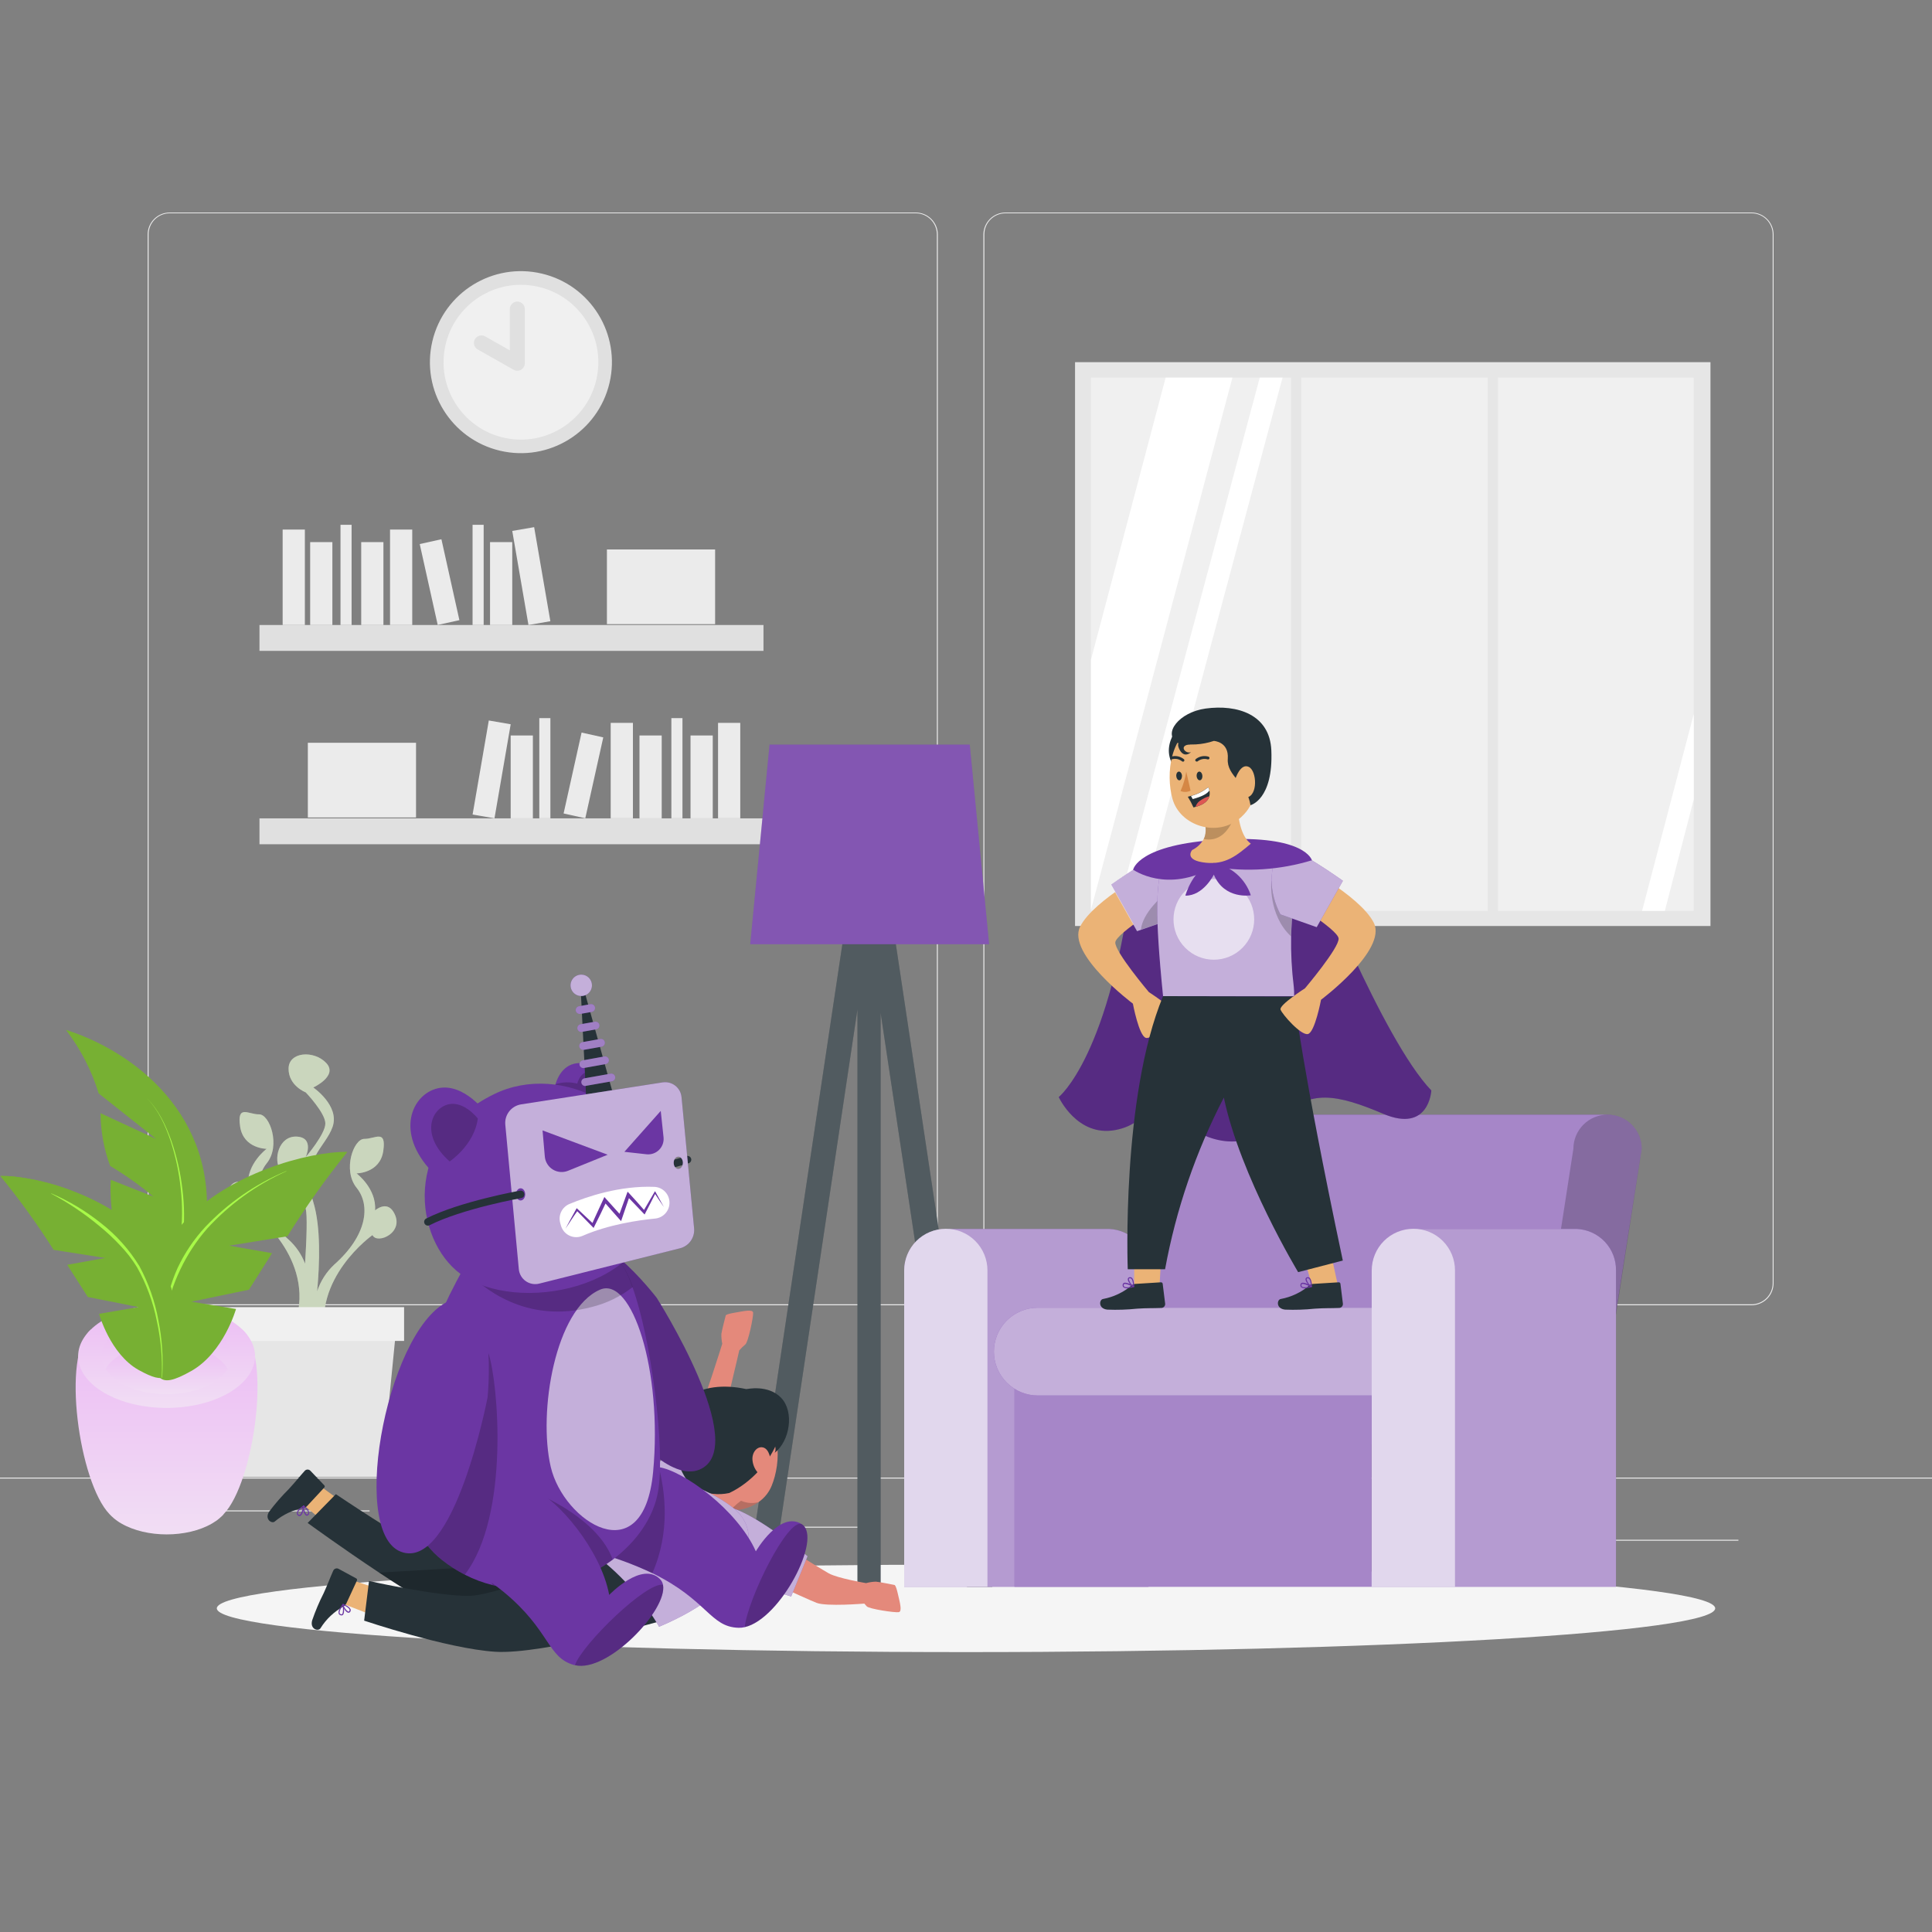 <svg width="257" height="257" viewBox="0 0 257 257" fill="none" xmlns="http://www.w3.org/2000/svg">
<rect x="0" y="0" width="257" height="257" fill="#808080" stroke="none"/>
<path d="M257 196.554H0V196.682H257V196.554Z" fill="#EBEBEB"/>
<path d="M231.249 204.824H214.225V204.952H231.249V204.824Z" fill="#EBEBEB"/>
<path d="M170.247 206.222H165.78V206.35H170.247V206.222Z" fill="#EBEBEB"/>
<path d="M213.711 200.054H203.847V200.182H213.711V200.054Z" fill="#EBEBEB"/>
<path d="M49.164 200.917H26.965V201.046H49.164V200.917Z" fill="#EBEBEB"/>
<path d="M56.998 200.917H53.744V201.046H56.998V200.917Z" fill="#EBEBEB"/>
<path d="M115.727 203.087H67.575V203.215H115.727V203.087Z" fill="#EBEBEB"/>
<path d="M121.818 173.629H22.569C21.792 173.628 21.047 173.318 20.497 172.768C19.948 172.218 19.64 171.472 19.64 170.694V31.179C19.646 30.406 19.958 29.667 20.506 29.122C21.055 28.578 21.796 28.271 22.569 28.27H121.818C122.596 28.27 123.343 28.579 123.893 29.13C124.444 29.68 124.753 30.427 124.753 31.205V170.694C124.753 171.473 124.444 172.219 123.893 172.77C123.343 173.32 122.596 173.629 121.818 173.629ZM22.569 28.373C21.826 28.374 21.113 28.67 20.588 29.197C20.063 29.723 19.768 30.436 19.768 31.179V170.694C19.768 171.438 20.063 172.151 20.588 172.677C21.113 173.203 21.826 173.499 22.569 173.501H121.818C122.562 173.499 123.275 173.203 123.801 172.677C124.327 172.151 124.623 171.438 124.624 170.694V31.179C124.623 30.435 124.327 29.722 123.801 29.196C123.275 28.67 122.562 28.374 121.818 28.373H22.569Z" fill="#EBEBEB"/>
<path d="M233.001 173.629H133.748C132.97 173.628 132.224 173.318 131.674 172.768C131.124 172.218 130.814 171.472 130.813 170.694V31.179C130.821 30.406 131.134 29.667 131.683 29.122C132.233 28.577 132.974 28.271 133.748 28.27H233.001C233.774 28.273 234.514 28.58 235.061 29.124C235.608 29.669 235.919 30.407 235.926 31.179V170.694C235.926 171.471 235.618 172.216 235.07 172.766C234.522 173.316 233.778 173.626 233.001 173.629ZM133.748 28.373C133.004 28.374 132.291 28.67 131.765 29.196C131.239 29.722 130.943 30.435 130.942 31.179V170.694C130.943 171.438 131.239 172.151 131.765 172.677C132.291 173.203 133.004 173.499 133.748 173.501H233.001C233.745 173.499 234.458 173.203 234.984 172.677C235.51 172.151 235.806 171.438 235.808 170.694V31.179C235.806 30.435 235.51 29.722 234.984 29.196C234.458 28.67 233.745 28.374 233.001 28.373H133.748Z" fill="#EBEBEB"/>
<path d="M227.532 48.177H143.005V123.18H227.532V48.177Z" fill="#E6E6E6"/>
<path d="M225.307 50.233H145.123V121.165H225.307V50.233Z" fill="#F0F0F0"/>
<path d="M163.94 50.233L145.123 121.011V87.755L155.058 50.233H163.94Z" fill="white"/>
<path d="M170.607 50.233L151.62 121.165H148.592L167.574 50.233H170.607Z" fill="white"/>
<path d="M225.307 94.992V106.331L221.462 121.165H218.435L225.307 94.992Z" fill="white"/>
<path d="M173.089 48.959H171.738V122.748H173.089V48.959Z" fill="#E6E6E6"/>
<path d="M199.268 48.959H197.916V122.748H199.268V48.959Z" fill="#E6E6E6"/>
<path d="M101.561 83.139H34.515V86.583H101.561V83.139Z" fill="#E0E0E0"/>
<path d="M40.554 70.444H37.599V83.139H40.554V70.444Z" fill="#EBEBEB"/>
<path d="M54.838 70.444H51.883V83.139H54.838V70.444Z" fill="#EBEBEB"/>
<path d="M71.054 70.124L68.142 70.626L70.298 83.138L73.211 82.636L71.054 70.124Z" fill="#EBEBEB"/>
<path d="M44.214 72.114H41.259V83.14H44.214V72.114Z" fill="#EBEBEB"/>
<path d="M51.004 72.114H48.049V83.14H51.004V72.114Z" fill="#EBEBEB"/>
<path d="M68.141 72.114H65.186V83.14H68.141V72.114Z" fill="#EBEBEB"/>
<path d="M58.719 71.731L55.834 72.372L58.226 83.135L61.111 82.494L58.719 71.731Z" fill="#EBEBEB"/>
<path d="M46.769 69.811H45.294V83.139H46.769V69.811Z" fill="#EBEBEB"/>
<path d="M64.338 69.811H62.862V83.139H64.338V69.811Z" fill="#EBEBEB"/>
<path d="M95.126 73.091H80.734V83.026H95.126V73.091Z" fill="#EBEBEB"/>
<path d="M34.515 112.304H101.561V108.86H34.515V112.304Z" fill="#E0E0E0"/>
<path d="M95.517 108.855H98.472V96.159H95.517V108.855Z" fill="#EBEBEB"/>
<path d="M81.237 108.855H84.193V96.159H81.237V108.855Z" fill="#EBEBEB"/>
<path d="M62.865 108.352L65.778 108.854L67.934 96.343L65.022 95.841L62.865 108.352Z" fill="#EBEBEB"/>
<path d="M91.856 108.86H94.812V97.835H91.856V108.86Z" fill="#EBEBEB"/>
<path d="M85.067 108.86H88.023V97.835H85.067V108.86Z" fill="#EBEBEB"/>
<path d="M67.931 108.86H70.886V97.835H67.931V108.86Z" fill="#EBEBEB"/>
<path d="M74.972 108.21L77.857 108.851L80.249 98.088L77.364 97.447L74.972 108.21Z" fill="#EBEBEB"/>
<path d="M89.308 108.855H90.783V95.527H89.308V108.855Z" fill="#EBEBEB"/>
<path d="M71.739 108.855H73.215V95.527H71.739V108.855Z" fill="#EBEBEB"/>
<path d="M40.95 108.742H55.342V98.806H40.95V108.742Z" fill="#EBEBEB"/>
<path d="M52.34 161.206C51.415 159.664 49.894 161.005 49.894 161.005C50.11 158.086 47.427 156.086 47.427 156.086C47.427 156.086 50.547 156.086 50.984 153.11C51.42 150.134 49.894 151.517 48.465 151.496C47.036 151.476 45.54 155.655 47.437 158.004C49.334 160.353 48.815 164.362 44.461 168.217C43.419 169.19 42.638 170.41 42.189 171.763C42.518 168.222 42.703 163.231 41.675 159.895C39.907 154.241 43.279 152.699 44.245 149.888C45.211 147.076 41.675 144.66 41.675 144.66C41.675 144.66 45.021 143.118 43.392 141.396C41.762 139.674 38.385 139.89 38.385 142.167C38.385 144.444 40.668 145.313 40.668 145.313C40.668 145.313 43.279 148.037 43.279 149.451C43.279 150.864 40.668 153.912 40.668 153.912C40.668 153.912 41.865 151.306 39.47 151.193C37.075 151.08 36.314 154.241 37.296 155.655C38.278 157.068 39.907 155.871 39.907 155.871C40.009 157.523 40.26 159.162 40.657 160.769C40.899 161.581 40.786 164.773 40.58 168.093C40.127 166.896 39.4 165.82 38.457 164.953C34.104 161.093 33.6 157.084 35.486 154.74C37.373 152.396 35.877 148.212 34.459 148.232C33.04 148.253 31.503 146.87 31.94 149.846C32.377 152.822 35.466 152.822 35.466 152.822C35.466 152.822 32.778 154.822 32.999 157.741C32.999 157.741 31.457 156.415 30.547 157.937C28.897 160.661 32.726 162.347 33.369 161.021C33.369 161.021 41.485 166.767 39.537 175.043L39.994 175.711C39.933 176.379 39.897 176.78 39.897 176.78L40.534 176.508L41.254 177.577C41.228 178.779 41.29 179.981 41.439 181.175L43.382 178.312C41.418 170.041 49.55 164.295 49.55 164.295C50.166 165.611 53.996 163.925 52.34 161.206Z" fill="#E0E0E0"/>
<path opacity="0.2" d="M52.34 161.206C51.415 159.664 49.894 161.005 49.894 161.005C50.11 158.086 47.427 156.086 47.427 156.086C47.427 156.086 50.547 156.086 50.984 153.11C51.42 150.134 49.894 151.517 48.465 151.496C47.036 151.476 45.54 155.655 47.437 158.004C49.334 160.353 48.815 164.362 44.461 168.217C43.419 169.19 42.638 170.41 42.189 171.763C42.518 168.222 42.703 163.231 41.675 159.895C39.907 154.241 43.279 152.699 44.245 149.888C45.211 147.076 41.675 144.66 41.675 144.66C41.675 144.66 45.021 143.118 43.392 141.396C41.762 139.674 38.385 139.89 38.385 142.167C38.385 144.444 40.668 145.313 40.668 145.313C40.668 145.313 43.279 148.037 43.279 149.451C43.279 150.864 40.668 153.912 40.668 153.912C40.668 153.912 41.865 151.306 39.47 151.193C37.075 151.08 36.314 154.241 37.296 155.655C38.278 157.068 39.907 155.871 39.907 155.871C40.009 157.523 40.26 159.162 40.657 160.769C40.899 161.581 40.786 164.773 40.58 168.093C40.127 166.896 39.4 165.82 38.457 164.953C34.104 161.093 33.6 157.084 35.486 154.74C37.373 152.396 35.877 148.212 34.459 148.232C33.04 148.253 31.503 146.87 31.94 149.846C32.377 152.822 35.466 152.822 35.466 152.822C35.466 152.822 32.778 154.822 32.999 157.741C32.999 157.741 31.457 156.415 30.547 157.937C28.897 160.661 32.726 162.347 33.369 161.021C33.369 161.021 41.485 166.767 39.537 175.043L39.994 175.711C39.933 176.379 39.897 176.78 39.897 176.78L40.534 176.508L41.254 177.577C41.228 178.779 41.29 179.981 41.439 181.175L43.382 178.312C41.418 170.041 49.55 164.295 49.55 164.295C50.166 165.611 53.996 163.925 52.34 161.206Z" fill="#77B033"/>
<path d="M50.752 196.487H32.161L30.156 176.127H52.762L50.752 196.487Z" fill="#E6E6E6"/>
<path d="M53.754 173.881H29.164V178.373H53.754V173.881Z" fill="#F0F0F0"/>
<path d="M81.075 50.956C82.611 44.449 78.581 37.93 72.075 36.394C65.568 34.859 59.049 38.888 57.513 45.395C55.977 51.901 60.007 58.421 66.513 59.956C73.02 61.492 79.539 57.462 81.075 50.956Z" fill="#E0E0E0"/>
<path d="M79.46 49.832C80.371 44.219 76.56 38.931 70.948 38.02C65.335 37.109 60.047 40.92 59.136 46.533C58.224 52.145 62.036 57.434 67.648 58.345C73.261 59.256 78.549 55.444 79.46 49.832Z" fill="#F0F0F0"/>
<path d="M68.814 41.12V48.316L64.044 45.617" fill="#F0F0F0"/>
<path d="M68.814 41.12V48.316L64.044 45.617" stroke="#E0E0E0" stroke-width="2" stroke-linecap="round" stroke-linejoin="round"/>
<path d="M128.5 219.766C183.54 219.766 228.159 217.161 228.159 213.947C228.159 210.734 183.54 208.129 128.5 208.129C73.46 208.129 28.841 210.734 28.841 213.947C28.841 217.161 73.46 219.766 128.5 219.766Z" fill="#F5F5F5"/>
<path d="M128.629 211.074L117.146 134.75V211.074H114.062V134.272L102.558 211.074H99.253L113.651 114.941L114.062 115.002V111.872H117.146V114.992L117.567 114.941L132 211.074H128.629Z" fill="#263238"/>
<path opacity="0.2" d="M128.629 211.074L117.146 134.75V211.074H114.062V134.272L102.558 211.074H99.253L113.651 114.941L114.062 115.002V111.872H117.146V114.992L117.567 114.941L132 211.074H128.629Z" fill="white"/>
<path d="M99.798 125.601H131.574L128.999 99.053H102.368L99.798 125.601Z" fill="#6B36A3"/>
<g opacity="0.4">
<path opacity="0.4" d="M99.798 125.601H131.574L128.999 99.053H102.368L99.798 125.601Z" fill="white"/>
</g>
<path d="M213.824 148.279H158.091C156.887 148.279 155.733 148.757 154.882 149.608C154.031 150.459 153.552 151.614 153.552 152.817L147.384 192.123H212.21L218.378 152.817C218.378 152.22 218.26 151.629 218.031 151.077C217.802 150.525 217.466 150.024 217.043 149.603C216.62 149.181 216.118 148.847 215.566 148.62C215.013 148.393 214.421 148.277 213.824 148.279Z" fill="#6B36A3"/>
<path opacity="0.4" d="M213.824 148.279H158.091C156.887 148.279 155.733 148.757 154.882 149.608C154.031 150.459 153.552 151.614 153.552 152.817L147.384 192.123H212.21L218.378 152.817C218.378 152.22 218.26 151.629 218.031 151.077C217.802 150.525 217.466 150.024 217.043 149.603C216.62 149.181 216.118 148.847 215.566 148.62C215.013 148.393 214.421 148.277 213.824 148.279Z" fill="white"/>
<path opacity="0.2" d="M203.128 192.704H212.21L218.378 152.817C218.378 152.221 218.26 151.63 218.032 151.079C217.804 150.528 217.469 150.028 217.047 149.606C216.625 149.185 216.124 148.851 215.573 148.623C215.021 148.395 214.431 148.278 213.834 148.279C212.631 148.279 211.476 148.757 210.625 149.608C209.774 150.459 209.296 151.614 209.296 152.817L203.128 192.704Z" fill="black"/>
<path d="M147.549 163.478H126.028H125.801C124.337 163.48 122.933 164.063 121.897 165.099C120.862 166.135 120.279 167.539 120.276 169.003V211.074H152.771V169.003C152.791 167.584 152.257 166.212 151.282 165.18C150.306 164.149 148.967 163.538 147.549 163.478Z" fill="#6B36A3"/>
<path opacity="0.5" d="M147.549 163.478H126.028H125.801C124.337 163.48 122.933 164.063 121.897 165.099C120.862 166.135 120.279 167.539 120.276 169.003V211.074H152.771V169.003C152.791 167.584 152.257 166.212 151.282 165.18C150.306 164.149 148.967 163.538 147.549 163.478Z" fill="white"/>
<path opacity="0.6" d="M125.801 163.452C125.074 163.453 124.354 163.598 123.683 163.878C123.011 164.158 122.401 164.567 121.888 165.082C121.375 165.598 120.969 166.21 120.692 166.882C120.415 167.555 120.274 168.276 120.276 169.003V211.074H131.353V169.003C131.355 168.274 131.213 167.551 130.934 166.876C130.656 166.202 130.247 165.589 129.731 165.073C129.215 164.557 128.603 164.149 127.928 163.87C127.254 163.592 126.531 163.45 125.801 163.452Z" fill="white"/>
<path d="M182.455 177.407H134.956V211.074H182.455V177.407Z" fill="#6B36A3"/>
<path opacity="0.4" d="M182.455 177.407H134.956V211.074H182.455V177.407Z" fill="white"/>
<path d="M138.05 173.958H191.506V185.631H138.05C136.501 185.631 135.016 185.016 133.921 183.921C132.826 182.826 132.211 181.341 132.211 179.792C132.211 179.025 132.362 178.266 132.656 177.558C132.949 176.849 133.379 176.205 133.921 175.663C134.463 175.121 135.107 174.691 135.816 174.397C136.524 174.104 137.283 173.953 138.05 173.953V173.958Z" fill="#6B36A3"/>
<path opacity="0.6" d="M138.05 173.958H191.506V185.631H138.05C136.501 185.631 135.016 185.016 133.921 183.921C132.826 182.826 132.211 181.341 132.211 179.792C132.211 179.025 132.362 178.266 132.656 177.558C132.949 176.849 133.379 176.205 133.921 175.663C134.463 175.121 135.107 174.691 135.816 174.397C136.524 174.104 137.283 173.953 138.05 173.953V173.958Z" fill="white"/>
<path d="M209.743 163.478H188.222H187.995C186.531 163.48 185.127 164.063 184.091 165.099C183.056 166.135 182.473 167.539 182.47 169.003V211.074H214.965V169.003C214.985 167.584 214.451 166.212 213.476 165.18C212.5 164.149 211.161 163.538 209.743 163.478Z" fill="#6B36A3"/>
<path opacity="0.5" d="M209.743 163.478H188.222H187.995C186.531 163.48 185.127 164.063 184.091 165.099C183.056 166.135 182.473 167.539 182.47 169.003V211.074H214.965V169.003C214.985 167.584 214.451 166.212 213.476 165.18C212.5 164.149 211.161 163.538 209.743 163.478Z" fill="white"/>
<path opacity="0.6" d="M187.995 163.452C187.268 163.453 186.548 163.598 185.877 163.878C185.205 164.158 184.595 164.567 184.082 165.082C183.569 165.598 183.163 166.21 182.886 166.882C182.609 167.555 182.468 168.276 182.47 169.003V211.074H193.547V169.003C193.549 168.274 193.407 167.551 193.128 166.876C192.85 166.202 192.441 165.589 191.925 165.073C191.409 164.557 190.797 164.149 190.122 163.87C189.448 163.592 188.725 163.45 187.995 163.452Z" fill="white"/>
<path d="M174.513 114.437C174.513 114.437 183.894 138.276 190.401 145.056C190.401 145.056 190.129 150.751 184.027 148.171C177.926 145.591 174.118 144.768 170.329 148.844C166.541 152.92 161.257 152.766 156.852 148.844C152.447 144.922 153.465 149.358 148.376 150.319C143.288 151.28 140.836 145.935 140.836 145.935C140.836 145.935 147.78 140.445 150.725 115.686L174.513 114.437Z" fill="#6B36A3"/>
<path opacity="0.2" d="M174.513 114.437C174.513 114.437 183.894 138.276 190.401 145.056C190.401 145.056 190.129 150.751 184.027 148.171C177.926 145.591 174.118 144.768 170.329 148.844C166.541 152.92 161.257 152.766 156.852 148.844C152.447 144.922 153.465 149.358 148.376 150.319C143.288 151.28 140.836 145.935 140.836 145.935C140.836 145.935 147.78 140.445 150.725 115.686L174.513 114.437Z" fill="black"/>
<path d="M153.768 115.311C153.768 115.311 145.513 119.634 143.684 123.257C141.854 126.881 150.7 133.506 150.7 133.506C150.7 133.506 151.502 137.803 152.427 138.06C153.352 138.317 155.886 135.418 156.086 134.807C156.287 134.195 152.833 131.98 152.833 131.98C152.833 131.98 148.258 126.572 148.361 125.349C148.464 124.126 155.48 119.86 155.48 119.86L153.768 115.311Z" fill="#EBB376"/>
<path d="M150.874 166.603V172.087H154.19L154.514 166.161L150.874 166.603Z" fill="#EBB376"/>
<path d="M151.059 170.787L154.426 170.576C154.483 170.57 154.539 170.587 154.583 170.623C154.628 170.658 154.656 170.71 154.663 170.766L154.992 173.418C154.999 173.49 154.991 173.563 154.968 173.631C154.946 173.699 154.909 173.762 154.86 173.816C154.812 173.869 154.753 173.911 154.687 173.94C154.621 173.969 154.55 173.984 154.478 173.984C153.306 174.035 152.74 173.984 151.26 174.082C149.947 174.22 148.626 174.263 147.307 174.21C146.053 174.087 146.207 172.853 146.747 172.791C148.144 172.528 149.45 171.906 150.535 170.987C150.681 170.862 150.867 170.791 151.059 170.787Z" fill="#263238"/>
<path d="M149.456 171.249C149.403 171.203 149.365 171.143 149.346 171.075C149.327 171.008 149.327 170.936 149.348 170.869C149.353 170.824 149.369 170.781 149.395 170.744C149.421 170.708 149.456 170.678 149.497 170.658C149.857 170.494 150.741 171.018 150.844 171.08C150.854 171.089 150.862 171.1 150.868 171.112C150.873 171.125 150.875 171.138 150.874 171.152C150.871 171.165 150.865 171.176 150.856 171.186C150.847 171.196 150.836 171.204 150.823 171.208C150.565 171.288 150.3 171.339 150.031 171.362C149.832 171.398 149.627 171.358 149.456 171.249ZM149.553 170.797C149.535 170.808 149.519 170.823 149.506 170.841C149.494 170.858 149.485 170.879 149.481 170.9C149.472 170.943 149.472 170.989 149.484 171.032C149.496 171.075 149.518 171.114 149.548 171.147C149.697 171.275 150.093 171.27 150.623 171.147C150.263 170.946 149.749 170.725 149.553 170.812V170.797Z" fill="#6B36A3"/>
<path d="M150.772 171.213C150.463 171.054 149.975 170.453 150.021 170.124C150.031 170.065 150.06 170.011 150.104 169.97C150.147 169.929 150.203 169.904 150.263 169.898C150.316 169.888 150.37 169.89 150.423 169.903C150.475 169.916 150.524 169.941 150.566 169.975C150.885 170.252 150.869 171.126 150.874 171.152C150.871 171.176 150.858 171.198 150.838 171.213H150.808C150.802 171.216 150.796 171.217 150.79 171.217C150.783 171.217 150.777 171.216 150.772 171.213ZM150.288 170.047C150.186 170.047 150.165 170.113 150.16 170.155C150.238 170.507 150.441 170.819 150.731 171.034C150.731 170.751 150.669 170.257 150.473 170.098C150.453 170.078 150.429 170.063 150.403 170.053C150.376 170.043 150.348 170.039 150.319 170.041L150.288 170.047Z" fill="#6B36A3"/>
<path d="M173.552 167.569L174.231 169.985L174.858 172.216L178.152 171.83L177.525 168.957L176.929 166.202L173.552 167.569Z" fill="#EBB376"/>
<path d="M174.703 170.787L178.07 170.576C178.127 170.57 178.183 170.587 178.227 170.623C178.272 170.658 178.3 170.71 178.307 170.766L178.636 173.418C178.643 173.49 178.635 173.563 178.612 173.631C178.59 173.699 178.553 173.762 178.504 173.816C178.456 173.869 178.397 173.911 178.331 173.94C178.265 173.969 178.194 173.984 178.122 173.984C176.95 174.035 176.384 173.984 174.904 174.082C173.591 174.22 172.27 174.263 170.951 174.21C169.697 174.087 169.851 172.853 170.391 172.791C171.788 172.528 173.094 171.906 174.179 170.987C174.325 170.862 174.511 170.791 174.703 170.787Z" fill="#263238"/>
<path d="M173.1 171.249C173.047 171.203 173.009 171.143 172.99 171.075C172.971 171.008 172.971 170.936 172.992 170.869C172.997 170.824 173.013 170.781 173.039 170.744C173.065 170.708 173.1 170.678 173.141 170.658C173.501 170.494 174.385 171.018 174.488 171.08C174.498 171.089 174.506 171.1 174.511 171.112C174.517 171.125 174.519 171.138 174.518 171.152C174.515 171.165 174.509 171.176 174.5 171.186C174.491 171.196 174.479 171.204 174.467 171.208C174.209 171.288 173.944 171.339 173.675 171.362C173.476 171.398 173.271 171.358 173.1 171.249ZM173.197 170.797C173.179 170.808 173.163 170.823 173.15 170.841C173.138 170.858 173.129 170.879 173.125 170.9C173.116 170.943 173.116 170.989 173.128 171.032C173.14 171.075 173.162 171.114 173.192 171.147C173.341 171.275 173.737 171.27 174.267 171.147C173.907 170.946 173.393 170.725 173.197 170.812V170.797Z" fill="#6B36A3"/>
<path d="M174.416 171.213C174.107 171.054 173.619 170.453 173.665 170.124C173.675 170.065 173.704 170.011 173.748 169.97C173.791 169.929 173.847 169.904 173.907 169.898C173.96 169.888 174.014 169.89 174.067 169.903C174.119 169.916 174.168 169.941 174.21 169.975C174.529 170.252 174.513 171.126 174.518 171.152C174.515 171.176 174.502 171.198 174.482 171.213H174.452C174.446 171.216 174.44 171.217 174.434 171.217C174.427 171.217 174.421 171.216 174.416 171.213ZM173.932 170.047C173.83 170.047 173.809 170.113 173.804 170.155C173.882 170.507 174.085 170.819 174.375 171.034C174.375 170.751 174.313 170.257 174.118 170.098C174.097 170.078 174.073 170.063 174.047 170.053C174.02 170.043 173.992 170.039 173.963 170.041L173.932 170.047Z" fill="#6B36A3"/>
<path d="M150.016 168.839C150.016 168.839 149.137 145.976 154.714 132.509L172.133 132.54C172.133 132.54 173.11 141.669 178.625 167.682L172.683 169.224C172.683 169.224 164.973 156.441 162.799 146.002C159.074 153.184 156.439 160.88 154.981 168.839H150.016Z" fill="#263238"/>
<path d="M172.658 114.797C172.658 114.797 180.913 119.12 182.742 122.743C184.572 126.367 175.726 132.992 175.726 132.992C175.726 132.992 174.919 137.289 173.999 137.546C173.079 137.803 170.54 134.904 170.34 134.293C170.139 133.681 173.593 131.466 173.593 131.466C173.593 131.466 178.168 126.059 178.065 124.835C177.962 123.612 170.946 119.346 170.946 119.346L172.658 114.797Z" fill="#EBB376"/>
<path d="M156.256 112.946C154.2 113.101 147.816 117.68 147.816 117.68L151.301 123.848L156.122 122.147C156.845 120.775 157.243 119.256 157.284 117.706C157.259 116.067 156.91 114.449 156.256 112.946Z" fill="#6B36A3"/>
<path opacity="0.6" d="M157.284 117.706C157.238 119.269 156.83 120.8 156.092 122.178L154.714 122.666L151.764 123.694L151.25 123.869L147.765 117.701C147.765 117.701 154.159 113.08 156.256 112.946C156.91 114.449 157.259 116.067 157.284 117.706Z" fill="white"/>
<path opacity="0.2" d="M154.714 119.14V122.64L151.764 123.668C152.005 121.361 154.714 119.14 154.714 119.14Z" fill="black"/>
<path d="M171.851 122.502C171.642 125.431 171.726 128.373 172.103 131.286C172.146 131.702 172.16 132.122 172.144 132.54L154.714 132.509C153.537 120.733 153.938 118.528 154.4 115.475C154.516 114.745 154.856 114.069 155.374 113.541C155.892 113.013 156.561 112.66 157.289 112.53C158.081 112.381 159.011 112.237 159.962 112.155C162.429 112.011 164.902 112.011 167.369 112.155C168.294 112.201 169.235 112.299 170.083 112.407H170.185C170.968 112.536 171.667 112.972 172.128 113.616C172.59 114.261 172.777 115.063 172.647 115.845C172.226 118.492 171.979 120.672 171.851 122.502Z" fill="#6B36A3"/>
<path opacity="0.6" d="M172.658 115.871C172.476 116.978 172.325 118.006 172.205 118.955C172.041 120.266 171.923 121.438 171.851 122.496C171.799 123.242 171.769 123.931 171.748 124.552C171.708 126.796 171.826 129.039 172.103 131.265C172.146 131.682 172.16 132.101 172.144 132.519L154.714 132.509C153.537 120.733 153.938 118.528 154.4 115.475C154.516 114.745 154.856 114.069 155.374 113.541C155.892 113.013 156.561 112.66 157.289 112.53C158.081 112.381 159.011 112.237 159.962 112.155C162.429 112.011 164.902 112.011 167.369 112.155C168.294 112.201 169.235 112.299 170.083 112.407H170.185C170.576 112.47 170.951 112.609 171.287 112.818C171.624 113.027 171.915 113.3 172.145 113.622C172.375 113.945 172.539 114.309 172.627 114.695C172.715 115.081 172.725 115.481 172.658 115.871Z" fill="white"/>
<path opacity="0.2" d="M172.19 118.96C172.026 120.271 171.907 121.443 171.835 122.502C171.784 123.247 171.753 123.936 171.733 124.558C168.649 121.669 169.121 117.151 169.121 117.151L172.19 118.96Z" fill="black"/>
<path d="M170.196 112.432C172.252 112.587 178.636 117.166 178.636 117.166L175.151 123.334L170.329 121.633C169.591 120.255 169.183 118.724 169.137 117.161C169.175 115.531 169.535 113.924 170.196 112.432Z" fill="#6B36A3"/>
<path opacity="0.6" d="M170.196 112.432C172.252 112.587 178.636 117.166 178.636 117.166L175.151 123.334L170.329 121.633C169.591 120.255 169.183 118.724 169.137 117.161C169.175 115.531 169.535 113.924 170.196 112.432Z" fill="white"/>
<path d="M161.468 115.311C165.826 116.023 170.289 115.724 174.513 114.437C174.513 114.437 173.681 111.065 162.506 111.677C151.332 112.288 150.736 115.686 150.736 115.686C150.736 115.686 155.228 118.924 161.468 115.311Z" fill="#6B36A3"/>
<path d="M166.387 112.227C164.439 113.887 162.989 115.013 160.44 114.766C157.387 114.463 158.579 113.075 158.579 113.075C159.233 112.759 159.772 112.247 160.121 111.61C160.594 110.654 160.373 109.554 159.936 108.418L160.805 107.652L163.185 105.56C163.315 105.448 163.477 105.377 163.648 105.357C163.82 105.338 163.993 105.371 164.145 105.451C164.298 105.532 164.423 105.656 164.504 105.808C164.584 105.961 164.617 106.134 164.598 106.305C164.603 108.583 164.994 111.209 166.387 112.227Z" fill="#EBB376"/>
<path opacity="0.2" d="M164.588 107.215C164.588 107.215 163.771 112.314 160.116 111.61C160.589 110.654 160.368 109.554 159.931 108.418L160.8 107.652L164.588 107.215Z" fill="black"/>
<path d="M156.852 96.591C156.852 96.591 153.018 100.574 158.173 103.787C163.992 107.426 156.852 96.591 156.852 96.591Z" fill="#263238"/>
<path d="M167.333 101.078C167.086 104.717 167.148 106.85 165.087 108.711C162.003 111.517 156.934 109.862 155.958 106.234C155.058 102.97 155.624 97.573 159.628 96.123C163.632 94.674 167.564 97.444 167.333 101.078Z" fill="#EBB376"/>
<path d="M156.611 98.827C158.224 99.179 159.903 99.087 161.468 98.559C161.468 98.559 163.493 98.647 163.323 100.939C163.154 103.232 165.893 104.152 166.346 107.107C166.346 107.107 169.394 106.372 169.116 99.814C168.916 95.034 164.588 93.677 160.378 94.252C156.847 94.735 154.647 97.578 156.611 98.827Z" fill="#263238"/>
<path d="M159.941 103.191C159.967 103.509 159.818 103.787 159.607 103.797C159.397 103.807 159.206 103.566 159.181 103.247C159.155 102.929 159.309 102.656 159.52 102.641C159.731 102.625 159.916 102.872 159.941 103.191Z" fill="#263238"/>
<path d="M157.233 103.191C157.233 103.509 157.104 103.787 156.893 103.797C156.683 103.807 156.498 103.566 156.472 103.247C156.446 102.929 156.595 102.656 156.806 102.641C157.017 102.625 157.207 102.872 157.233 103.191Z" fill="#263238"/>
<path d="M159.134 101.294C159.097 101.282 159.062 101.263 159.032 101.237C159.004 101.196 158.993 101.145 159 101.096C159.008 101.046 159.034 101.002 159.073 100.97C159.308 100.785 159.585 100.66 159.88 100.605C160.174 100.55 160.478 100.568 160.764 100.657C160.811 100.674 160.849 100.709 160.87 100.754C160.891 100.799 160.893 100.851 160.877 100.898C160.858 100.944 160.823 100.981 160.778 101.002C160.734 101.023 160.682 101.027 160.635 101.011C160.406 100.945 160.164 100.936 159.93 100.984C159.696 101.033 159.478 101.137 159.294 101.289C159.269 101.301 159.242 101.308 159.215 101.309C159.187 101.31 159.16 101.305 159.134 101.294Z" fill="#263238"/>
<path d="M155.742 100.96C155.709 100.937 155.684 100.905 155.67 100.867C155.664 100.843 155.663 100.818 155.666 100.794C155.67 100.77 155.679 100.746 155.692 100.725C155.705 100.704 155.722 100.686 155.742 100.671C155.762 100.657 155.785 100.647 155.809 100.641C156.098 100.56 156.402 100.551 156.696 100.613C156.99 100.676 157.264 100.809 157.495 101.001C157.53 101.037 157.55 101.085 157.55 101.135C157.55 101.185 157.53 101.233 157.495 101.268C157.459 101.302 157.412 101.321 157.364 101.321C157.315 101.321 157.268 101.302 157.233 101.268C157.045 101.119 156.824 101.017 156.589 100.971C156.354 100.925 156.111 100.937 155.881 101.006C155.856 101.009 155.83 101.006 155.806 100.998C155.783 100.99 155.761 100.977 155.742 100.96Z" fill="#263238"/>
<path d="M157.798 102.651C157.663 103.538 157.407 104.403 157.037 105.221C157.25 105.312 157.48 105.354 157.711 105.346C157.942 105.338 158.168 105.28 158.374 105.175L157.798 102.651Z" fill="#D58745"/>
<path d="M164.341 103.581C164.341 103.581 165.009 101.479 166.115 102.014C167.22 102.548 167.343 105.925 165.796 106.079C164.249 106.234 163.75 104.733 164.341 103.581Z" fill="#EBB376"/>
<path d="M158.009 105.987C158.292 106.442 158.542 106.916 158.759 107.405C158.851 107.387 158.942 107.363 159.032 107.333C160.27 107.005 160.733 106.439 160.872 105.915C160.936 105.658 160.936 105.39 160.872 105.134C160.843 104.987 160.793 104.845 160.723 104.712C160.05 105.257 159.268 105.652 158.43 105.869C158.173 105.951 158.009 105.987 158.009 105.987Z" fill="#263238"/>
<path d="M158.43 105.884L158.662 106.295C159.828 105.982 160.604 105.601 160.872 105.149C160.843 105.002 160.793 104.86 160.723 104.728C160.05 105.273 159.268 105.667 158.43 105.884Z" fill="white"/>
<path d="M159.032 107.333C160.27 107.005 160.733 106.439 160.872 105.915C160.404 106.051 159.964 106.268 159.571 106.557C159.315 106.753 159.126 107.025 159.032 107.333Z" fill="#DE5753"/>
<path d="M158.009 98.626C158.009 98.626 156.21 98.22 156.852 99.608C157.495 100.996 158.43 100.05 158.43 100.05C157.68 100.364 156.713 99.104 158.348 99.022L158.009 98.626Z" fill="#263238"/>
<path opacity="0.6" d="M165.264 126.091C167.359 123.996 167.359 120.598 165.264 118.502C163.168 116.407 159.77 116.407 157.675 118.502C155.579 120.598 155.579 123.996 157.675 126.091C159.77 128.187 163.168 128.187 165.264 126.091Z" fill="white"/>
<path d="M161.468 114.797C162.598 115.007 163.65 115.516 164.515 116.272C165.381 117.028 166.027 118.003 166.387 119.094C166.387 119.094 162.866 119.705 161.468 116.349C161.468 116.349 160.07 119.181 157.68 119.14C157.68 119.14 158.698 115.388 161.468 114.797Z" fill="#6B36A3"/>
<path d="M87.745 195.248C87.745 195.248 92.016 189.445 92.741 188.294C93.466 187.142 96.077 178.749 96.077 178.749C95.987 178.32 95.947 177.881 95.959 177.443C96.01 177.001 96.54 174.981 96.54 174.981C96.54 174.981 96.54 174.817 97.712 174.621C98.883 174.426 100.132 174.107 100.184 174.621C100.235 175.135 99.531 178.538 99.156 178.831C98.864 179.075 98.591 179.342 98.339 179.628C98.339 179.628 96.283 188.674 95.686 189.969C95.09 191.265 90.716 198.044 90.716 198.044L87.745 195.248Z" fill="#E4897B"/>
<path d="M92.284 196.924C91.779 198.442 90.944 199.829 89.837 200.984C87.637 203.4 84.785 204.819 84.409 202.012C83.834 197.746 89.076 193.125 89.076 193.125L92.284 196.924Z" fill="#6B36A3"/>
<path opacity="0.6" d="M92.284 196.924C91.779 198.442 90.944 199.829 89.837 200.984C87.637 203.4 84.785 204.819 84.409 202.012C83.834 197.746 89.076 193.125 89.076 193.125L92.284 196.924Z" fill="white"/>
<path d="M43.962 203.148L39.717 199.668L41.819 197.104L46.609 200.609L43.962 203.148Z" fill="#EBB376"/>
<path d="M40.842 200.347L43.135 197.88C43.155 197.86 43.171 197.837 43.182 197.81C43.193 197.784 43.199 197.756 43.199 197.728C43.199 197.7 43.193 197.672 43.182 197.646C43.171 197.62 43.155 197.596 43.135 197.576L41.289 195.644C41.241 195.593 41.184 195.553 41.12 195.526C41.056 195.498 40.986 195.484 40.917 195.484C40.847 195.484 40.778 195.498 40.714 195.526C40.65 195.553 40.592 195.593 40.544 195.644C39.758 196.518 39.429 196.975 38.426 198.07C37.489 199 36.62 199.997 35.826 201.051C35.121 202.079 36.175 202.763 36.566 202.382C37.656 201.468 38.965 200.851 40.364 200.594C40.547 200.567 40.715 200.48 40.842 200.347Z" fill="#263238"/>
<path d="M39.743 200.779C39.934 200.587 40.144 200.414 40.37 200.265C40.38 200.257 40.393 200.253 40.406 200.253C40.419 200.253 40.431 200.257 40.442 200.265C40.453 200.272 40.462 200.282 40.469 200.293C40.475 200.305 40.478 200.318 40.478 200.331C40.478 200.45 40.308 201.467 39.964 201.642C39.925 201.664 39.88 201.675 39.835 201.675C39.791 201.675 39.746 201.664 39.707 201.642C39.642 201.614 39.586 201.568 39.545 201.51C39.504 201.452 39.48 201.384 39.476 201.313C39.495 201.108 39.59 200.917 39.743 200.779ZM39.882 201.503C40.072 201.416 40.226 200.876 40.303 200.475C39.856 200.799 39.604 201.097 39.609 201.298C39.613 201.342 39.629 201.384 39.654 201.42C39.679 201.456 39.713 201.485 39.753 201.503C39.773 201.513 39.795 201.519 39.817 201.519C39.84 201.519 39.862 201.513 39.882 201.503Z" fill="#6B36A3"/>
<path d="M40.354 200.275C40.365 200.27 40.376 200.267 40.388 200.267C40.399 200.267 40.411 200.27 40.421 200.275C40.421 200.275 41.125 200.84 41.136 201.257C41.136 201.312 41.125 201.366 41.102 201.416C41.078 201.466 41.044 201.51 41.002 201.545C40.961 201.587 40.906 201.614 40.847 201.622C40.788 201.629 40.729 201.616 40.678 201.586C40.527 201.415 40.415 201.214 40.351 200.995C40.287 200.776 40.272 200.546 40.308 200.321C40.309 200.309 40.314 200.298 40.323 200.29C40.331 200.281 40.342 200.276 40.354 200.275ZM40.95 201.39C40.97 201.371 40.986 201.348 40.996 201.322C41.005 201.296 41.009 201.269 41.007 201.241C41.007 200.989 40.652 200.635 40.442 200.45C40.423 200.808 40.536 201.161 40.76 201.442C40.796 201.442 40.848 201.483 40.925 201.416L40.95 201.39Z" fill="#6B36A3"/>
<path d="M88.953 214.852C85.869 215.926 77.527 216.615 70.634 216.538C66.928 216.492 63.644 216.23 61.85 215.68C59.47 214.955 54.787 212.082 50.454 209.208C45.458 205.893 40.925 202.588 40.925 202.588L44.677 198.759C44.677 198.759 53.929 204.993 55.918 205.595C57.907 206.196 74.232 201.616 74.232 201.616C74.232 201.616 93.666 213.187 88.953 214.852Z" fill="#263238"/>
<path opacity="0.2" d="M70.331 210.226L70.634 216.522C66.928 216.476 63.643 216.214 61.849 215.664C59.47 214.939 54.787 212.066 50.454 209.193C53.425 209.018 63.623 208.437 66.974 208.165C66.974 208.165 69.868 205.436 72.5 205.693C72.5 205.687 70.69 206.746 70.331 210.226Z" fill="black"/>
<path d="M49.9 215.001L44.785 213.017L45.988 209.928L51.627 211.768L49.9 215.001Z" fill="#EBB376"/>
<path d="M46.065 213.31L47.479 210.252C47.504 210.201 47.508 210.143 47.491 210.089C47.474 210.035 47.436 209.99 47.386 209.964L45.027 208.684C44.965 208.653 44.897 208.635 44.828 208.631C44.758 208.627 44.689 208.637 44.623 208.661C44.558 208.684 44.498 208.721 44.447 208.768C44.397 208.815 44.356 208.872 44.328 208.936C43.85 210.01 43.68 210.55 43.068 211.902C42.47 213.077 41.955 214.293 41.526 215.541C41.187 216.754 42.395 217.057 42.647 216.569C43.403 215.365 44.454 214.374 45.7 213.69C45.859 213.606 45.987 213.472 46.065 213.31Z" fill="#263238"/>
<path d="M45.154 214.066C45.271 213.822 45.416 213.592 45.586 213.382C45.593 213.369 45.604 213.36 45.617 213.355C45.631 213.35 45.645 213.351 45.658 213.356C45.671 213.359 45.682 213.365 45.691 213.374C45.701 213.383 45.707 213.395 45.71 213.408C45.71 213.526 45.9 214.538 45.617 214.816C45.585 214.847 45.545 214.869 45.502 214.879C45.459 214.89 45.413 214.89 45.37 214.878C45.3 214.873 45.232 214.847 45.175 214.804C45.118 214.762 45.075 214.703 45.052 214.636C45.01 214.44 45.047 214.235 45.154 214.066ZM45.509 214.708C45.663 214.564 45.643 214.004 45.586 213.593C45.268 214.04 45.113 214.405 45.18 214.59C45.199 214.63 45.228 214.664 45.264 214.69C45.3 214.716 45.342 214.733 45.386 214.739C45.407 214.746 45.43 214.747 45.452 214.741C45.474 214.736 45.494 214.724 45.509 214.708Z" fill="#6B36A3"/>
<path d="M45.581 213.392C45.578 213.384 45.578 213.375 45.581 213.367C45.592 213.361 45.603 213.358 45.615 213.358C45.627 213.358 45.638 213.361 45.648 213.367C45.674 213.367 46.496 213.68 46.635 214.076C46.652 214.128 46.658 214.182 46.652 214.237C46.645 214.291 46.627 214.343 46.599 214.389C46.571 214.442 46.527 214.484 46.473 214.509C46.42 214.534 46.359 214.541 46.301 214.528C45.977 214.456 45.592 213.783 45.556 213.438C45.555 213.429 45.558 213.42 45.562 213.412C45.567 213.404 45.573 213.397 45.581 213.392ZM46.491 214.271C46.502 214.245 46.508 214.217 46.508 214.189C46.508 214.161 46.502 214.133 46.491 214.107C46.409 213.87 45.977 213.644 45.71 213.531C45.803 213.879 46.021 214.181 46.322 214.379C46.363 214.379 46.419 214.379 46.471 214.302L46.491 214.271Z" fill="#6B36A3"/>
<path d="M49.087 210.308L48.44 215.582C48.44 215.582 59.455 219.303 65.854 219.72C72.253 220.136 88.408 215.495 88.408 215.495L81.212 206.057C81.212 206.057 66.609 212.225 62.4 212.287C58.19 212.349 49.087 210.308 49.087 210.308Z" fill="#263238"/>
<path d="M100.919 203.544C100.919 203.544 109.066 208.638 110.253 209.296C111.44 209.954 115.208 210.591 115.208 210.591C115.632 210.475 116.069 210.409 116.508 210.396C116.956 210.426 118.996 210.838 118.996 210.838C118.996 210.838 119.166 210.838 119.428 211.984C119.69 213.13 120.055 214.374 119.546 214.456C119.037 214.538 115.599 214.03 115.29 213.675L114.977 213.315C114.977 213.315 109.95 213.731 108.624 213.217C107.297 212.703 98.061 208.448 98.061 208.448L100.919 203.544Z" fill="#E4897B"/>
<path d="M102.646 197.648C102.285 198.528 101.676 199.283 100.893 199.823C99.734 200.63 98.325 200.995 96.92 200.851C95.527 200.713 94.239 200.047 93.322 198.99C91.513 196.903 91.831 194.801 92.032 191.182C92.232 187.564 96.468 185.312 100.256 187.23C104.044 189.147 103.931 194.534 102.646 197.648Z" fill="#E4897B"/>
<path d="M99.305 184.788C99.305 184.788 102.188 184.12 103.931 185.965C105.673 187.81 105.082 191.676 103.031 193.279C103.031 193.279 103.607 192.673 102.368 190.889C101.129 189.106 99.305 184.788 99.305 184.788Z" fill="#263238"/>
<path opacity="0.2" d="M100.893 199.823C99.735 200.63 98.325 200.995 96.92 200.851C97.254 200.282 97.74 199.818 98.323 199.509C99.109 199.936 100.028 200.048 100.893 199.823Z" fill="black"/>
<path d="M94.792 196.466C93.641 198.25 92.335 199.818 90.727 199.9C91.406 202.18 92.41 204.351 93.708 206.345C96.555 206.222 96.391 204.495 96.391 204.495C95.291 202.439 97.229 200.614 98.668 199.561C98.668 199.561 98.668 198.61 96.298 197.057C95.234 196.348 94.792 196.466 94.792 196.466Z" fill="#E4897B"/>
<path d="M92.69 198.085C92.69 198.085 90.084 197.011 89.539 191.064C88.994 185.117 94.838 183.21 100.934 185.24C107.03 187.271 102.877 195.844 97.008 198.604C95.551 198.923 94.029 198.74 92.69 198.085Z" fill="#263238"/>
<path d="M100.096 194.22C100.157 194.957 100.497 195.643 101.047 196.137C101.751 196.739 102.44 196.04 102.533 195.042C102.605 194.153 102.332 192.745 101.505 192.544C100.677 192.344 100.004 193.264 100.096 194.22Z" fill="#E4897B"/>
<path d="M97.66 200.686C95.604 199.946 94.576 206.114 95.912 208.067C97.249 210.02 105.242 212.369 105.242 212.369L107.426 207.014C107.426 207.014 101.258 201.94 97.66 200.686Z" fill="#6B36A3"/>
<path opacity="0.6" d="M97.66 200.686C95.604 199.946 94.576 206.114 95.912 208.067C97.249 210.02 105.242 212.369 105.242 212.369L107.426 207.014C107.426 207.014 101.258 201.94 97.66 200.686Z" fill="white"/>
<path d="M87.38 196.23C87.38 196.23 93.609 197.371 97.66 200.686C101.71 204.001 99.885 211.254 87.673 216.394C87.673 216.394 81.422 204.757 69.606 202.583C69.606 202.593 81.135 200.686 87.38 196.23Z" fill="#6B36A3"/>
<path opacity="0.6" d="M87.38 196.23C87.38 196.23 93.609 197.371 97.66 200.686C101.71 204.001 99.885 211.254 87.673 216.394C87.673 216.394 81.422 204.757 69.606 202.583C69.606 202.593 81.135 200.686 87.38 196.23Z" fill="white"/>
<path d="M75.095 166.3C78.267 160.764 87.359 172.647 87.359 172.647C87.359 172.647 100.05 192.622 93.013 195.5C85.977 198.378 70.69 173.989 75.095 166.3Z" fill="#6B36A3"/>
<path opacity="0.2" d="M75.095 166.3C78.267 160.764 87.359 172.647 87.359 172.647C87.359 172.647 100.05 192.622 93.013 195.5C85.977 198.378 70.69 173.989 75.095 166.3Z" fill="black"/>
<path d="M99.069 216.445C98.806 216.509 98.537 216.539 98.267 216.533C94.453 216.445 94.114 212.827 86.774 209.265C84.195 208.045 81.507 207.073 78.745 206.361C78.745 206.361 84.296 195.706 86.835 195.166C87.101 195.119 87.372 195.119 87.637 195.166C90.824 195.613 98.046 200.768 100.544 206.361C100.544 206.361 103.735 200.861 106.67 202.763C109.441 204.541 103.828 215.366 99.069 216.445Z" fill="#6B36A3"/>
<path opacity="0.2" d="M86.774 209.265C84.195 208.045 81.507 207.073 78.745 206.361C78.745 206.361 84.296 195.706 86.835 195.166C87.101 195.119 87.372 195.119 87.637 195.166C88.455 198.311 89.205 203.791 86.774 209.265Z" fill="black"/>
<path d="M87.539 198.404C86.933 201.894 84.671 205.086 81.505 207.471C77.213 210.673 71.261 212.287 65.535 210.858C64.251 210.541 63.009 210.076 61.834 209.47C60.767 208.924 59.757 208.275 58.817 207.533C52.428 202.516 52.942 192.529 55.512 183.498C56.958 178.333 59.029 173.363 61.68 168.7C62.05 168.073 62.404 167.513 62.708 167.029C62.708 167.029 78.565 166.67 81.88 167.615C82.636 167.831 83.422 169.157 84.131 171.213C86.614 178.055 88.521 192.75 87.539 198.404Z" fill="#6B36A3"/>
<path opacity="0.2" d="M81.505 207.461C77.213 210.663 71.261 212.277 65.535 210.848C63.597 206.736 67.416 199.843 71.965 198.933C71.96 198.918 79.567 202.069 81.505 207.461Z" fill="black"/>
<path d="M76.478 221.503H76.427C72.742 220.516 73.266 216.923 66.969 211.737C64.75 209.946 62.366 208.368 59.851 207.024C59.851 207.024 67.735 197.972 70.346 198.049C70.616 198.068 70.88 198.132 71.128 198.24C74.119 199.422 79.922 206.135 81.038 212.159C81.038 212.159 85.432 207.563 87.838 210.103C88.028 210.306 88.154 210.562 88.198 210.838C88.83 214.127 80.832 222.562 76.478 221.503Z" fill="#6B36A3"/>
<path opacity="0.6" d="M79.819 171.553C84.055 169.723 88.156 182.295 86.877 195.824C85.597 209.352 74.967 202.444 73.261 195.13C71.554 187.816 73.852 174.128 79.819 171.553Z" fill="white"/>
<path opacity="0.2" d="M84.172 171.203C82.569 172.457 80.719 173.36 78.745 173.855C69.945 176.184 64.101 171.316 61.695 168.715C62.065 168.088 62.42 167.528 62.723 167.045C62.723 167.045 78.58 166.685 81.895 167.631C82.677 167.831 83.448 169.173 84.172 171.203Z" fill="black"/>
<path d="M79.916 149.862C79.527 149.669 79.163 149.429 78.832 149.147C77.038 147.842 73.661 145.251 73.661 145.251C73.706 144.902 73.784 144.558 73.892 144.223C74.288 142.923 75.373 140.913 78.133 141.52C82.132 142.404 79.798 149.574 79.916 149.862Z" fill="#6B36A3"/>
<path opacity="0.2" d="M79.156 148.844C79.126 148.914 79.082 148.977 79.028 149.029C78.973 149.081 78.908 149.121 78.837 149.147C77.043 147.842 73.666 145.251 73.666 145.251C73.711 144.902 73.789 144.558 73.897 144.223C74.831 143.923 75.832 143.896 76.781 144.146C76.781 144.146 77.326 142.09 78.749 142.738C80.173 143.385 80.029 147.004 79.156 148.844Z" fill="black"/>
<path d="M65.73 145.544C74.679 141.155 87.452 147.503 87.118 159.489C86.784 171.476 68.712 174.94 61.259 169.461C55.132 164.958 53.286 151.63 65.73 145.544Z" fill="#6B36A3"/>
<path d="M64.424 147.775C64.424 147.775 61.186 143.488 57.557 144.984C54.334 146.305 52.582 151.625 58.477 156.842C58.477 156.842 63.679 153.403 64.424 147.775Z" fill="#6B36A3"/>
<path opacity="0.2" d="M63.561 148.793C63.561 148.793 61.505 146.094 59.238 147.035C57.182 147.868 56.103 151.214 59.814 154.498C59.814 154.498 63.088 152.334 63.561 148.793Z" fill="black"/>
<path d="M78.066 147.775L77.151 129.734L81.921 146.834L78.066 147.775Z" fill="#263238"/>
<path d="M78.745 131.07C78.745 131.352 78.662 131.627 78.505 131.861C78.349 132.095 78.126 132.278 77.866 132.385C77.606 132.493 77.32 132.521 77.043 132.466C76.767 132.411 76.514 132.276 76.314 132.077C76.115 131.878 75.98 131.624 75.925 131.348C75.87 131.072 75.898 130.785 76.006 130.525C76.114 130.265 76.296 130.043 76.53 129.886C76.764 129.73 77.04 129.646 77.321 129.646C77.699 129.646 78.061 129.796 78.328 130.063C78.595 130.33 78.745 130.692 78.745 131.07Z" fill="#6B36A3"/>
<path opacity="0.6" d="M78.745 131.07C78.745 131.352 78.662 131.627 78.505 131.861C78.349 132.095 78.126 132.278 77.866 132.385C77.606 132.493 77.32 132.521 77.043 132.466C76.767 132.411 76.514 132.276 76.314 132.077C76.115 131.878 75.98 131.624 75.925 131.348C75.87 131.072 75.898 130.785 76.006 130.525C76.114 130.265 76.296 130.043 76.53 129.886C76.764 129.73 77.04 129.646 77.321 129.646C77.699 129.646 78.061 129.796 78.328 130.063C78.595 130.33 78.745 130.692 78.745 131.07Z" fill="white"/>
<path d="M77.151 134.874C77.084 134.88 77.016 134.872 76.951 134.852C76.886 134.832 76.826 134.799 76.774 134.756C76.669 134.668 76.603 134.542 76.591 134.406C76.579 134.27 76.621 134.134 76.709 134.029C76.796 133.924 76.922 133.858 77.059 133.846L78.544 133.578C78.68 133.554 78.821 133.586 78.934 133.665C79.047 133.745 79.124 133.866 79.148 134.002C79.172 134.139 79.141 134.279 79.061 134.392C78.982 134.505 78.86 134.582 78.724 134.606L77.244 134.868C77.213 134.875 77.182 134.877 77.151 134.874Z" fill="#6B36A3"/>
<path d="M77.321 137.274C77.198 137.276 77.079 137.234 76.985 137.156C76.891 137.077 76.828 136.968 76.807 136.847C76.783 136.714 76.813 136.576 76.89 136.464C76.967 136.353 77.085 136.276 77.218 136.251L79.135 135.912C79.202 135.9 79.27 135.901 79.336 135.916C79.402 135.93 79.464 135.958 79.52 135.996C79.575 136.035 79.622 136.084 79.659 136.141C79.695 136.198 79.72 136.262 79.732 136.328C79.743 136.395 79.742 136.463 79.728 136.529C79.713 136.595 79.686 136.657 79.647 136.713C79.608 136.768 79.559 136.815 79.502 136.852C79.445 136.888 79.382 136.913 79.315 136.924L77.403 137.264L77.321 137.274Z" fill="#6B36A3"/>
<path d="M77.614 139.649C77.478 139.661 77.342 139.619 77.237 139.531C77.132 139.443 77.066 139.317 77.054 139.181C77.042 139.045 77.084 138.909 77.172 138.804C77.259 138.699 77.385 138.633 77.522 138.621L79.85 138.204C79.918 138.193 79.987 138.194 80.053 138.209C80.12 138.224 80.184 138.252 80.24 138.291C80.296 138.331 80.344 138.381 80.38 138.439C80.417 138.496 80.442 138.561 80.454 138.628C80.466 138.696 80.464 138.765 80.449 138.832C80.434 138.899 80.406 138.962 80.367 139.018C80.328 139.074 80.278 139.122 80.22 139.159C80.162 139.196 80.097 139.221 80.03 139.232L77.701 139.649H77.614Z" fill="#6B36A3"/>
<path d="M77.644 142.075C77.508 142.087 77.372 142.045 77.267 141.957C77.162 141.869 77.096 141.743 77.084 141.607C77.072 141.471 77.114 141.335 77.202 141.23C77.29 141.125 77.415 141.059 77.552 141.047L80.394 140.533C80.461 140.521 80.529 140.522 80.595 140.537C80.661 140.551 80.723 140.579 80.779 140.617C80.834 140.656 80.881 140.705 80.918 140.762C80.954 140.819 80.979 140.883 80.99 140.949C81.014 141.083 80.985 141.22 80.908 141.332C80.831 141.444 80.713 141.52 80.579 141.545L77.732 142.059L77.644 142.075Z" fill="#6B36A3"/>
<path d="M77.891 144.46C77.755 144.472 77.62 144.43 77.514 144.342C77.409 144.254 77.344 144.128 77.331 143.992C77.319 143.856 77.361 143.72 77.449 143.615C77.537 143.51 77.663 143.444 77.799 143.432L81.233 142.82C81.299 142.808 81.367 142.81 81.433 142.824C81.499 142.839 81.561 142.866 81.617 142.905C81.672 142.943 81.719 142.993 81.756 143.049C81.792 143.106 81.817 143.17 81.829 143.236C81.841 143.303 81.839 143.371 81.825 143.437C81.81 143.503 81.783 143.565 81.744 143.621C81.705 143.676 81.656 143.723 81.599 143.76C81.542 143.796 81.479 143.821 81.412 143.833L77.979 144.434L77.891 144.46Z" fill="#6B36A3"/>
<g opacity="0.6">
<path opacity="0.6" d="M77.151 134.874C77.084 134.88 77.016 134.872 76.951 134.852C76.886 134.832 76.826 134.799 76.774 134.756C76.669 134.668 76.603 134.542 76.591 134.406C76.579 134.27 76.621 134.134 76.709 134.029C76.796 133.924 76.922 133.858 77.059 133.846L78.544 133.578C78.68 133.554 78.821 133.586 78.934 133.665C79.047 133.745 79.124 133.866 79.148 134.002C79.172 134.139 79.141 134.279 79.061 134.392C78.982 134.505 78.86 134.582 78.724 134.606L77.244 134.868C77.213 134.875 77.182 134.877 77.151 134.874Z" fill="white"/>
</g>
<g opacity="0.6">
<path opacity="0.6" d="M77.321 137.274C77.198 137.276 77.079 137.234 76.985 137.156C76.891 137.077 76.828 136.968 76.807 136.847C76.783 136.714 76.813 136.576 76.89 136.464C76.967 136.353 77.085 136.276 77.218 136.251L79.135 135.912C79.202 135.9 79.27 135.901 79.336 135.916C79.402 135.93 79.464 135.958 79.52 135.996C79.575 136.035 79.622 136.084 79.659 136.141C79.695 136.198 79.72 136.262 79.732 136.328C79.743 136.395 79.742 136.463 79.728 136.529C79.713 136.595 79.686 136.657 79.647 136.713C79.608 136.768 79.559 136.815 79.502 136.852C79.445 136.888 79.382 136.913 79.315 136.924L77.403 137.264L77.321 137.274Z" fill="white"/>
</g>
<g opacity="0.6">
<path opacity="0.6" d="M77.614 139.649C77.478 139.661 77.342 139.619 77.237 139.531C77.132 139.443 77.066 139.317 77.054 139.181C77.042 139.045 77.084 138.909 77.172 138.804C77.259 138.699 77.385 138.633 77.522 138.621L79.85 138.204C79.918 138.193 79.987 138.194 80.053 138.209C80.12 138.224 80.184 138.252 80.24 138.291C80.296 138.331 80.344 138.381 80.38 138.439C80.417 138.496 80.442 138.561 80.454 138.628C80.466 138.696 80.464 138.765 80.449 138.832C80.434 138.899 80.406 138.962 80.367 139.018C80.328 139.074 80.278 139.122 80.22 139.159C80.162 139.196 80.097 139.221 80.03 139.232L77.701 139.649H77.614Z" fill="white"/>
</g>
<g opacity="0.6">
<path opacity="0.6" d="M77.644 142.075C77.508 142.087 77.372 142.045 77.267 141.957C77.162 141.869 77.096 141.743 77.084 141.607C77.072 141.471 77.114 141.335 77.202 141.23C77.29 141.125 77.415 141.059 77.552 141.047L80.394 140.533C80.461 140.521 80.529 140.522 80.595 140.537C80.661 140.551 80.723 140.579 80.779 140.617C80.834 140.656 80.881 140.705 80.918 140.762C80.954 140.819 80.979 140.883 80.99 140.949C81.014 141.083 80.985 141.22 80.908 141.332C80.831 141.444 80.713 141.52 80.579 141.545L77.732 142.059L77.644 142.075Z" fill="white"/>
</g>
<g opacity="0.6">
<path opacity="0.6" d="M77.891 144.46C77.755 144.472 77.62 144.43 77.514 144.342C77.409 144.254 77.344 144.128 77.331 143.992C77.319 143.856 77.361 143.72 77.449 143.615C77.537 143.51 77.663 143.444 77.799 143.432L81.233 142.82C81.299 142.808 81.367 142.81 81.433 142.824C81.499 142.839 81.561 142.866 81.617 142.905C81.672 142.943 81.719 142.993 81.756 143.049C81.792 143.106 81.817 143.17 81.829 143.236C81.841 143.303 81.839 143.371 81.825 143.437C81.81 143.503 81.783 143.565 81.744 143.621C81.705 143.676 81.656 143.723 81.599 143.76C81.542 143.796 81.479 143.821 81.412 143.833L77.979 144.434L77.891 144.46Z" fill="white"/>
</g>
<path d="M91.456 154.262C89.137 154.978 86.768 155.519 84.368 155.881" stroke="#263238" stroke-linecap="round" stroke-linejoin="round"/>
<path d="M92.33 163.385L90.659 145.94C90.631 145.643 90.543 145.355 90.399 145.093C90.256 144.831 90.06 144.602 89.825 144.419C89.59 144.235 89.319 144.102 89.031 144.027C88.742 143.952 88.441 143.936 88.146 143.982L69.323 146.906C68.694 147.004 68.126 147.339 67.734 147.841C67.342 148.343 67.157 148.976 67.216 149.61L69.015 168.834C69.044 169.148 69.142 169.452 69.3 169.725C69.458 169.998 69.673 170.234 69.931 170.416C70.189 170.598 70.483 170.722 70.793 170.78C71.103 170.838 71.422 170.828 71.729 170.751L90.464 166.048C91.041 165.9 91.547 165.55 91.889 165.062C92.231 164.573 92.388 163.979 92.33 163.385ZM69.256 159.69C68.917 159.69 68.645 159.33 68.645 158.877C68.645 158.425 68.917 158.07 69.256 158.07C69.596 158.07 69.863 158.43 69.863 158.877C69.863 159.325 69.59 159.69 69.256 159.69ZM90.228 155.49C89.888 155.49 89.616 155.125 89.616 154.678C89.616 154.231 89.888 153.866 90.228 153.866C90.567 153.866 90.839 154.231 90.839 154.678C90.839 155.125 90.562 155.49 90.228 155.49Z" fill="#6B36A3"/>
<path opacity="0.6" d="M92.33 163.385L90.659 145.94C90.631 145.643 90.543 145.355 90.399 145.093C90.256 144.831 90.06 144.602 89.825 144.419C89.59 144.235 89.319 144.102 89.031 144.027C88.742 143.952 88.441 143.936 88.146 143.982L69.323 146.906C68.694 147.004 68.126 147.339 67.734 147.841C67.342 148.343 67.157 148.976 67.216 149.61L69.015 168.834C69.044 169.148 69.142 169.452 69.3 169.725C69.458 169.998 69.673 170.234 69.931 170.416C70.189 170.598 70.483 170.722 70.793 170.78C71.103 170.838 71.422 170.828 71.729 170.751L90.464 166.048C91.041 165.9 91.547 165.55 91.889 165.062C92.231 164.573 92.388 163.979 92.33 163.385ZM69.256 159.69C68.917 159.69 68.645 159.33 68.645 158.877C68.645 158.425 68.917 158.07 69.256 158.07C69.596 158.07 69.863 158.43 69.863 158.877C69.863 159.325 69.59 159.69 69.256 159.69ZM90.228 155.49C89.888 155.49 89.616 155.125 89.616 154.678C89.616 154.231 89.888 153.866 90.228 153.866C90.567 153.866 90.839 154.231 90.839 154.678C90.839 155.125 90.562 155.49 90.228 155.49Z" fill="white"/>
<path d="M87.894 147.775L88.269 151.311C88.298 151.613 88.258 151.918 88.155 152.203C88.052 152.488 87.886 152.746 87.671 152.96C87.456 153.174 87.196 153.337 86.91 153.439C86.625 153.54 86.32 153.577 86.018 153.547L83.058 153.218L87.894 147.775Z" fill="#6B36A3"/>
<path d="M72.171 150.371L80.832 153.604L75.558 155.742C75.233 155.873 74.881 155.927 74.531 155.898C74.181 155.869 73.843 155.759 73.544 155.576C73.244 155.393 72.991 155.143 72.806 154.845C72.62 154.547 72.506 154.21 72.474 153.861L72.171 150.371Z" fill="#6B36A3"/>
<path d="M75.748 160.157C78.061 159.191 82.43 157.695 87.056 157.88C87.597 157.907 88.108 158.141 88.48 158.535C88.853 158.929 89.059 159.451 89.056 159.993C89.057 160.517 88.863 161.023 88.511 161.411C88.159 161.8 87.675 162.044 87.154 162.095C84.877 162.316 80.934 162.897 77.501 164.393C77.224 164.514 76.924 164.575 76.621 164.57C76.319 164.566 76.021 164.497 75.747 164.367C75.474 164.237 75.231 164.05 75.037 163.819C74.842 163.587 74.699 163.317 74.617 163.025L74.52 162.676C74.381 162.178 74.43 161.648 74.656 161.184C74.883 160.72 75.271 160.354 75.748 160.157Z" fill="white"/>
<path d="M75.219 163.452C75.681 162.573 76.164 161.715 76.637 160.846L76.714 160.712L76.828 160.82L79.017 162.876L78.704 162.933C79.192 161.797 79.732 160.682 80.246 159.556L80.395 159.227L80.636 159.499C81.32 160.26 82.014 161.01 82.692 161.776L82.266 161.859L83.355 158.872L83.484 158.518L83.741 158.79C84.45 159.561 85.144 160.332 85.833 161.134L85.545 161.165C86.059 160.311 86.532 159.448 87.046 158.595L87.133 158.451L87.215 158.59C87.58 159.247 87.956 159.905 88.315 160.568C87.884 159.947 87.467 159.319 87.051 158.692H87.215C86.778 159.582 86.311 160.455 85.859 161.339L85.751 161.555L85.571 161.375C84.841 160.625 84.118 159.868 83.402 159.104L83.787 159.021L82.759 162.028L82.62 162.434L82.332 162.116C81.644 161.355 80.981 160.574 80.307 159.818L80.703 159.761C80.189 160.872 79.644 161.992 79.084 163.097L78.961 163.344L78.775 163.154L76.689 161.016L76.879 160.99C76.303 161.781 75.774 162.619 75.219 163.452Z" fill="#6B36A3"/>
<path d="M69.256 158.877C69.256 158.877 61.309 160.301 56.92 162.537" stroke="#263238" stroke-linecap="round" stroke-linejoin="round"/>
<path opacity="0.2" d="M61.834 209.46C60.767 208.914 59.757 208.265 58.817 207.522C52.428 202.516 52.942 192.529 55.512 183.498L64.985 180.039C66.265 183.863 67.848 201.601 61.834 209.46Z" fill="black"/>
<path d="M60.282 172.858C66.389 171.003 64.857 185.888 64.857 185.888C64.857 185.888 60.401 209.131 53.318 206.412C46.235 203.693 51.801 175.433 60.282 172.858Z" fill="#6B36A3"/>
<path opacity="0.2" d="M99.068 216.445C99.423 212.801 104.815 201.817 106.67 202.752C109.441 204.541 103.828 215.366 99.068 216.445Z" fill="black"/>
<path opacity="0.2" d="M76.478 221.503C77.505 218.661 86.017 210.396 88.197 210.812C88.829 214.127 80.831 222.562 76.478 221.503Z" fill="black"/>
<path d="M29.743 201.422C33.798 197.237 36.185 180.195 32.227 176.879H12.09C8.132 180.195 10.513 197.226 14.569 201.417L14.682 201.53L14.817 201.67C14.936 201.784 15.055 201.892 15.184 202L15.282 202.075C15.384 202.156 15.481 202.237 15.589 202.313C15.763 202.436 15.944 202.549 16.129 202.653C19.467 204.597 24.877 204.597 28.215 202.653C28.393 202.551 28.571 202.432 28.755 202.308C28.938 202.183 28.949 202.162 29.041 202.092L29.16 201.994C29.289 201.892 29.403 201.784 29.516 201.676L29.678 201.519L29.743 201.422Z" fill="url(#paint0_linear)"/>
<path d="M13.84 175.54C9.245 178.24 9.245 182.56 13.84 185.26C18.436 187.96 25.882 187.96 30.477 185.26C35.073 182.56 35.073 178.24 30.477 175.54C25.882 172.84 18.436 172.856 13.84 175.54Z" fill="url(#paint1_linear)"/>
<path d="M16.049 176.83C12.674 178.801 12.674 181.993 16.049 183.964C19.424 185.935 24.894 185.935 28.269 183.964C31.644 181.993 31.639 178.801 28.269 176.83C24.899 174.859 19.424 174.859 16.049 176.83Z" fill="url(#paint2_linear)"/>
<path d="M28.269 180.216C24.894 178.245 19.424 178.245 16.049 180.216C15.229 180.662 14.535 181.306 14.029 182.09C14.538 182.872 15.232 183.515 16.049 183.964C19.424 185.935 24.894 185.935 28.269 183.964C29.094 183.52 29.797 182.88 30.316 182.101C29.803 181.311 29.099 180.662 28.269 180.216Z" fill="url(#paint3_linear)"/>
<path d="M13.128 145.451L20.769 151.51L13.376 148.081C13.387 150.478 13.82 152.854 14.656 155.101C16.678 156.309 18.603 157.674 20.412 159.183L14.742 156.942C14.742 156.942 14.354 160.679 15.909 166.376C16.319 167.866 17.993 170.696 19.052 172.856C19.536 173.841 20.086 174.791 20.699 175.702C20.731 175.761 20.774 175.815 20.812 175.875C22.108 175.129 23.454 174.409 24.851 173.715C25.764 171.798 26.952 167.062 27.378 163.19C28.998 148.351 17.793 139.851 8.775 137C10.716 139.536 12.19 142.398 13.128 145.451Z" fill="#77B033"/>
<path d="M19.516 146.072C21.076 147.638 21.989 149.706 22.691 151.769C23.377 153.853 23.831 156.006 24.046 158.19C24.531 162.55 23.976 166.964 22.426 171.069C22.407 171.122 22.409 171.18 22.432 171.232C22.455 171.283 22.498 171.323 22.55 171.344C22.603 171.365 22.663 171.365 22.715 171.343C22.768 171.32 22.81 171.278 22.831 171.225C24.332 167.045 24.822 162.569 24.262 158.163C24.007 155.974 23.515 153.819 22.793 151.737C22.059 149.701 21.103 147.616 19.516 146.072Z" fill="#A8FA48"/>
<path d="M46.213 153.227C43.331 156.808 40.664 160.557 38.226 164.454L30.466 165.701L36.19 166.7L33.118 171.56L25.455 173.153L31.395 174.125C31.395 174.125 29.743 179.941 25.455 182.365C23.095 183.705 21.945 183.91 21.238 183.24C20.746 182.77 20.628 180 20.217 177.489C19.807 174.978 19.774 170.95 22.123 166.063C22.761 164.755 23.583 163.546 24.564 162.472C30.272 156.181 40.937 153.151 46.213 153.227Z" fill="#77B033"/>
<path d="M38.102 155.765C34.021 157.467 30.342 160.006 27.302 163.217C25.795 164.844 24.549 166.695 23.609 168.703C22.702 170.721 22.133 172.874 21.924 175.075C21.933 175.079 21.942 175.079 21.951 175.075C22.364 172.933 23.046 170.852 23.981 168.882C24.915 166.915 26.114 165.085 27.545 163.444C30.505 160.204 34.096 157.604 38.097 155.803V155.77C38.097 155.77 38.113 155.765 38.102 155.765Z" fill="#A8FA48"/>
<path d="M0 156.429C0.653 156.422 1.306 156.453 1.955 156.521C4.508 156.818 7.014 157.429 9.418 158.341C10.309 158.676 11.205 159.054 12.085 159.475C12.528 159.68 12.96 159.901 13.392 160.134C15.525 161.247 17.457 162.706 19.111 164.454C19.879 165.292 20.541 166.223 21.082 167.224C21.152 167.353 21.227 167.478 21.292 167.607C21.46 167.947 21.605 168.282 21.746 168.612C23.079 171.479 23.659 174.638 23.431 177.792C23.35 180.016 22.594 182.56 22.162 182.976C22.104 183.033 22.039 183.083 21.967 183.121C21.335 183.526 20.347 183.289 18.436 182.236C14.656 180.119 13.176 174.768 13.176 174.768L18.43 173.871L11.68 172.527L8.942 168.25L13.986 167.337L7.128 166.257C4.957 162.832 2.58 159.54 0.011 156.402L0 156.429Z" fill="#77B033"/>
<path d="M1.955 156.521C4.508 156.818 7.014 157.429 9.417 158.341C10.308 158.676 11.205 159.054 12.085 159.475C12.528 159.68 12.96 159.901 13.392 160.134C15.524 161.247 17.457 162.706 19.11 164.454C19.879 165.292 20.541 166.223 21.081 167.224C21.152 167.353 21.227 167.478 21.292 167.607C21.459 167.947 21.605 168.282 21.746 168.612C23.078 171.479 23.658 174.638 23.43 177.792C23.349 180.016 22.593 182.56 22.161 182.976C22.104 183.033 22.039 183.083 21.967 183.121C21.839 183.198 21.698 183.249 21.551 183.273C22.016 179.822 20.32 171.074 17.771 167.472C15.071 163.73 8.753 158.292 0.032 156.424C0.674 156.419 1.316 156.452 1.955 156.521Z" fill="#77B033"/>
<path d="M21.573 183.294C21.739 180.738 21.573 178.171 21.076 175.659C20.618 173.128 19.763 170.686 18.543 168.423C17.194 166.222 15.458 164.282 13.419 162.699C11.414 161.097 9.204 159.771 6.847 158.757H6.814C6.814 158.757 6.814 158.757 6.814 158.784C9.062 159.976 11.181 161.397 13.138 163.023C14.124 163.818 15.053 164.68 15.919 165.604C16.8 166.508 17.577 167.508 18.235 168.585C19.477 170.801 20.361 173.199 20.855 175.691C21.402 178.172 21.626 180.713 21.519 183.251C21.519 183.251 21.573 183.305 21.573 183.294Z" fill="#A8FA48"/>
<defs>
<linearGradient id="paint0_linear" x1="22.158" y1="176.879" x2="22.158" y2="204.111" gradientUnits="userSpaceOnUse">
<stop stop-color="#ECBBF4"/>
<stop offset="1" stop-color="#F1DEF4"/>
</linearGradient>
<linearGradient id="paint1_linear" x1="22.159" y1="173.521" x2="22.159" y2="187.285" gradientUnits="userSpaceOnUse">
<stop stop-color="#ECBBF4"/>
<stop offset="1" stop-color="#F1DEF4"/>
</linearGradient>
<linearGradient id="paint2_linear" x1="22.158" y1="175.352" x2="22.158" y2="185.442" gradientUnits="userSpaceOnUse">
<stop stop-color="#ECBBF4"/>
<stop offset="1" stop-color="#F1DEF4"/>
</linearGradient>
<linearGradient id="paint3_linear" x1="22.172" y1="178.738" x2="22.172" y2="185.442" gradientUnits="userSpaceOnUse">
<stop stop-color="#ECBBF4"/>
<stop offset="1" stop-color="#F1DEF4"/>
</linearGradient>
</defs>
</svg>
